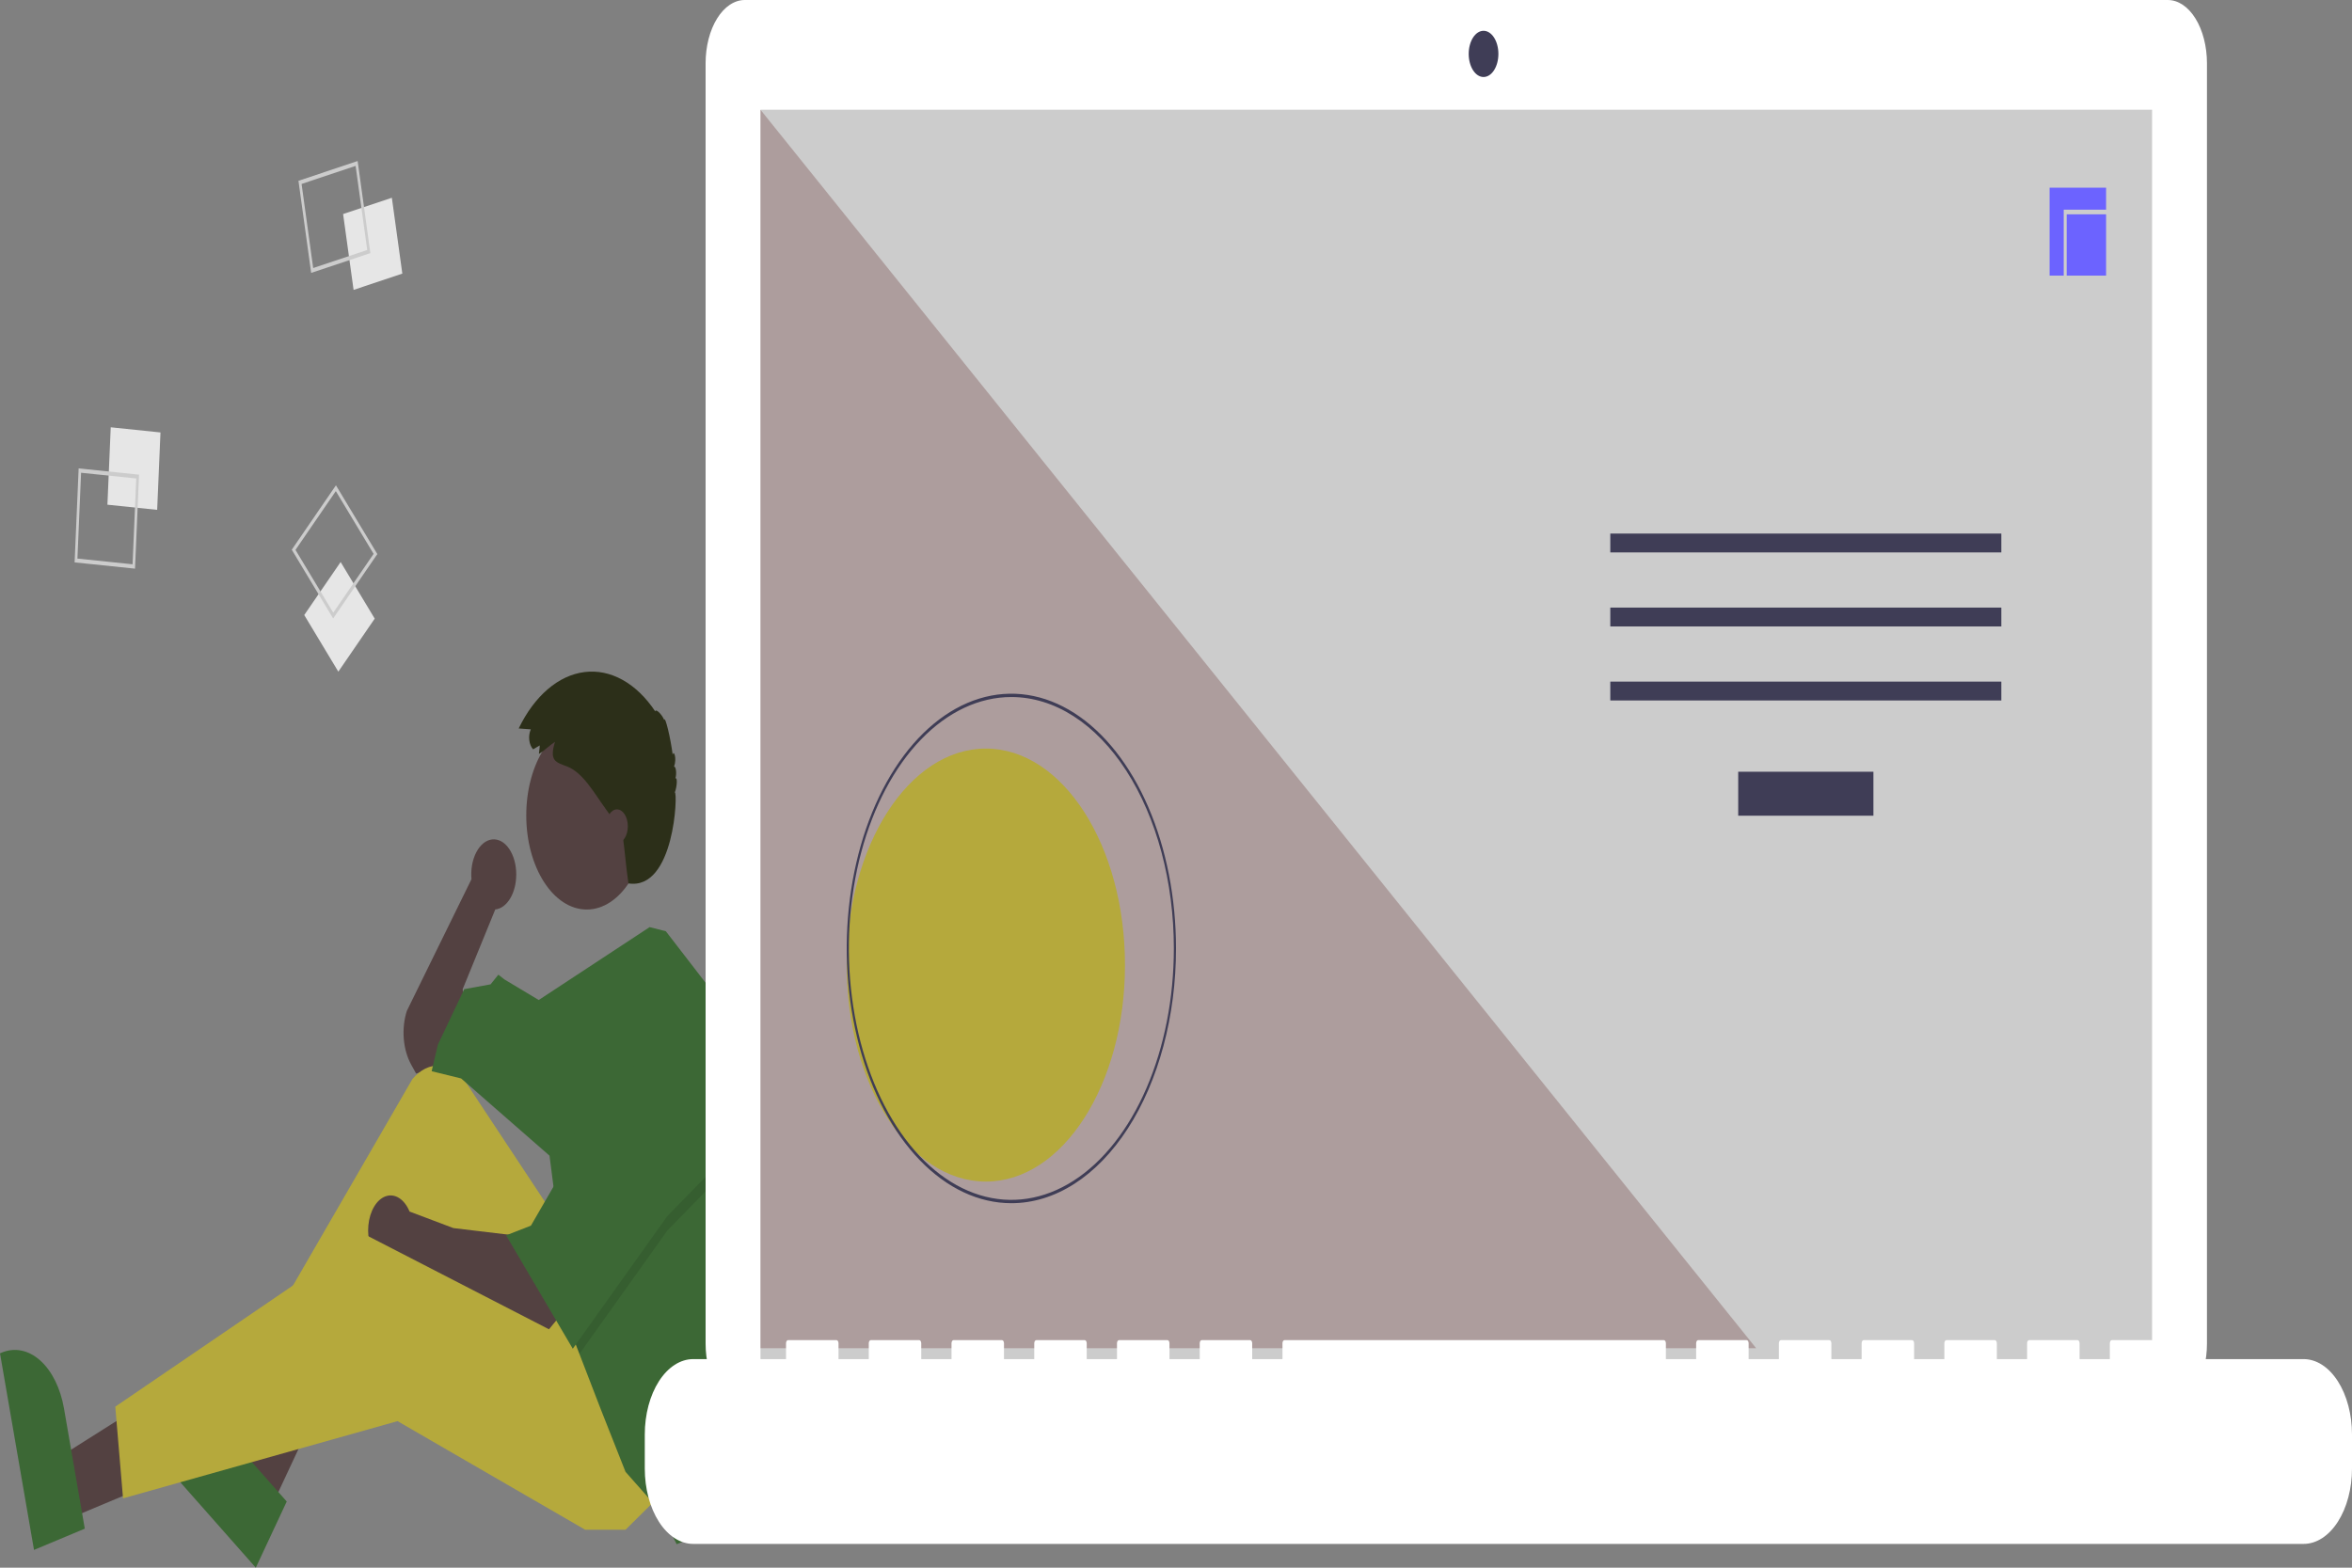 <svg width="600" height="400" viewBox="0 0 600 400" fill="none" xmlns="http://www.w3.org/2000/svg">
<rect x="0" y="0" width="600" height="400" fill="#808080" stroke="none"/>
<style>
body{
    
    text-align: center;
    margin-top: 50px;
}

#pti-carre1{
    animation: pti-carre1 3s infinite linear;
}

@keyframes pti-carre1 {
    to {
        transform: translateY(23px);
    }
}

#cercle2  {
    animation: cercle2 5s infinite linear;
    transform-origin: center;
}

@keyframes cercle2 {
    from {
        max-height: 0;
        color: fuchsia;
        opacity: 0;
        transform: scale(0);
    }
    to {
        max-height: 100px;
        color: gold;
    }
}

#tiret1, #tiret2, #tiret3{
    animation: bamm 2s infinite linear;
    transform-box:fill-box;
    transform-origin:center
}
@keyframes bamm {
    0% {
        transform: translate(0px);
       }
    50% {
        transform: translate(100px);
    }
    100% {
        transform:translate(0px);
    }   
}


#titer4, #pti-carre3, #pti-carre6,  #pti-carre7 {
    animation: titer4 350ms infinite linear;
    transform-origin: center;
    transform-box: fill-box;
}
@keyframes titer4 {
    from{
        transform: rotate(0deg);
    }
    to {
        transform: rotate(360deg);
    }
}

 #pti-carre8 {
    animation: pti-carre8 4s infinite linear;
    transform-origin: center;
    transform-box: fill-box;
}
@keyframes pti-carre8 {
    from{
        transform: translateY(0px);
    }
    50% {
        transform: translate(100px)
    }
    to {
        transform: translateX(0px);
    }
}

#pti-carre5 {
    animation: pti-carre5 4s infinite linear;
    transform-origin: center;
    transform-box: fill-box;
}
@keyframes pti-carre5 {
    from{
        transform: translateY(0px);
    }
    50% {
        transform: translate(-100px)
    }
    to {
        transform: translateX(0px);
    }
}
#pti-carre4 {
    animation: pti-carre4 4s infinite linear;
    transform-origin: center;
    transform-box: fill-box;
}
@keyframes pti-carre4 {
    from{
        transform: translateY(0px);
    }
    50% {
        transform: translate(-0px, -100px)
    }
    to {
        transform: translateX(0px);
    }
}

<!-- #pti-carre4 {
    animation: pti-carre4 2s infinite linear;
    transform-origin: center;
    transform-box: fill-box;
}
@keyframes pti-carre4 {
    from{
        transform: translate(0px);
    }
    to {
        transform: translate(-0px, -100px);
    }
} -->

#manche-g, #bras-g, #manche-g2, #jambe-g, #pied-g, #chaussure-g
, #bras-d, #jambe-d, #pied-d, #chaussure-d, #t-shirt, #tete, #cheveux, #oreille {
    animation:  2s infinite linear;
    transform-origin:center;
    transform-box:fill-box;
}

@keyframes manche-g {
    0% {
        transform: translate(0px);
    }
    50% {
        transform: translate(100px);
    }
    100% {
        transform: translate(0px);
    }
}
 #bras-d {
    animation:plante 1s infinite linear;
    transform-origin:bottom;
    transform-box:fill-box;
}
@keyframes plante {
    0% {
        transform:rotateZ(5deg);
    }
    50% {
        transform:rotateZ(-15deg);
    }
    100% {
        transform:rotateZ(10deg);
    }
}
#bras-g {
    animation:planta 2s infinite linear;
    transform-origin:bottom;
    transform-box:fill-box;
}
@keyframes planta {
    0% {
        transform:rotateZ(5deg);
    }
    50% {
        transform:rotateZ(-7deg);
    }
    100% {
        transform:rotateZ(10deg);
    }
}

 #cadre, #clavier, #triangle, #cadre2, #cercle1, #webcam {
    animation: boum 5s infinite linear;
    transform-origin:center;
    transform-box: fill-box;
}

@keyframes boum {
    0% {
        transform:  scale(0,0);
    }
    50% {
        transform: scale(1,1)
    }
    100% {
        transform: scale(0,0)
    }
}


</style>
<g id="codage" clip-path="url(#clip0_0:1)">
<path id="bras-d" d="M131.696 223.151C131.702 221.923 131.544 220.707 131.234 219.578C130.924 218.449 130.468 217.432 129.894 216.589C129.32 215.747 128.641 215.098 127.898 214.683C127.156 214.268 126.367 214.095 125.579 214.176C124.792 214.257 124.024 214.59 123.324 215.153C122.623 215.717 122.004 216.499 121.506 217.452C121.008 218.404 120.642 219.506 120.43 220.688C120.218 221.871 120.165 223.109 120.274 224.325L103.787 257.929C103.083 260.119 102.811 262.584 103.003 265.014C103.195 267.444 103.843 269.732 104.867 271.591L106.161 273.939L112.095 272.092L118.821 262.855L118.029 252.388L126.337 232.068L126.327 232.053C127.781 231.909 129.145 230.908 130.143 229.255C131.14 227.601 131.695 225.419 131.696 223.151V223.151Z" fill="#534141"/>
<path id="pied-g" d="M17.68 387.439L14.989 371.881L52.262 348.323L56.234 371.283L17.68 387.439Z" fill="#534141"/>
<path id="chaussure-g" d="M8.677 395.466L0 345.304L0.408 345.133C3.735 343.739 7.281 344.459 10.267 347.135C13.253 349.81 15.434 354.222 16.33 359.4L16.33 359.402L21.63 390.039L8.677 395.466Z" fill="#3C6835"/>
<path id="pied-d" d="M69.022 384.953L60.651 375.478L80.149 320.711L92.505 334.695L69.022 384.953Z" fill="#534141"/>
<path id="chaussure-d" d="M65.256 400L38.262 369.446L38.511 368.915C40.537 364.578 43.587 361.672 46.99 360.835C50.394 359.999 53.871 361.3 56.658 364.454L56.658 364.455L73.145 383.116L65.256 400Z" fill="#3C6835"/>
<path id="jambe-d" d="M140.184 308.421L119.117 276.569C117.279 273.789 114.857 272.136 112.298 271.914C109.739 271.691 107.214 272.914 105.188 275.358L65.411 344.135L68.972 352.755L106.952 312.731L132.667 365.07L157.196 345.982L140.184 308.421Z" fill="#B5A93C"/>
<path id="bras-g" d="M131.085 315.194L115.655 313.347L104.481 309.131C103.85 307.599 102.933 306.403 101.854 305.704C100.774 305.004 99.582 304.835 98.439 305.219C97.296 305.603 96.255 306.521 95.457 307.851C94.658 309.181 94.139 310.858 93.97 312.66C93.801 314.461 93.989 316.299 94.51 317.929C95.031 319.559 95.859 320.903 96.884 321.78C97.909 322.657 99.081 323.026 100.244 322.837C101.408 322.648 102.506 321.911 103.393 320.724L103.391 320.736L110.117 325.046L138.997 340.44L142.558 336.13L131.085 315.194Z" fill="#534141"/>
<path id="jambe-g" d="M168.273 381.696L159.569 390.317H149.283L101.413 362.608L31.388 382.312L29.41 358.913L93.501 315.195L149.679 344.135L168.273 381.696Z" fill="#B5A93C"/>
<path id="tete" d="M149.679 232.068C158.2 232.068 165.108 221.316 165.108 208.053C165.108 194.791 158.2 184.039 149.679 184.039C141.158 184.039 134.25 194.791 134.25 208.053C134.25 221.316 141.158 232.068 149.679 232.068Z" fill="#534141"/>
<path id="t-shirt" d="M189.601 303.932C189.601 318.425 188.134 332.828 185.254 346.61L184.098 352.14L178.56 391.548L172.625 394.011L168.273 385.39L159.57 375.538L153.24 359.529L147.812 345.453L146.118 341.056L140.184 294.875L117.634 275.17L110.117 273.323L111.699 266.55L118.425 252.388L125.15 251.156L127.129 248.693L128.711 249.924L137.435 255.155L165.718 236.557L169.856 237.609L184.098 256.082C187.739 271.399 189.603 287.601 189.601 303.932V303.932Z" fill="#3C6835"/>
<path id="manche-g2" opacity="0.1" d="M185.285 298.569L170.251 313.963L147.812 345.452L146.119 341.056L141.371 304.111H142.558L154.822 269.014L185.285 298.569Z" fill="black"/>
<path id="manche-g" d="M154.822 265.318L142.558 300.416L135.437 312.732L129.107 315.195L146.119 344.135L170.251 310.268L185.285 294.874L154.822 265.318Z" fill="#3C6835"/>
<path id="cheveux" d="M137.678 190.198L136.007 191.199C135.753 190.931 135.535 190.589 135.367 190.19C135.198 189.792 135.081 189.346 135.023 188.878C134.965 188.409 134.967 187.928 135.029 187.461C135.091 186.993 135.211 186.549 135.382 186.155C135.391 186.134 135.401 186.113 135.41 186.093L132.321 185.868C134.304 181.757 136.825 178.348 139.718 175.868C142.611 173.387 145.809 171.891 149.101 171.478C152.393 171.065 155.704 171.744 158.815 173.472C161.926 175.2 164.766 177.936 167.146 181.499C167.287 180.745 168.82 182.212 169.446 183.699C169.656 182.472 171.094 188.403 171.602 192.595C171.838 191.199 172.743 193.453 171.95 195.615C172.452 195.501 172.679 197.502 172.29 198.616C172.84 198.214 172.747 200.603 172.151 202.199C172.936 202.09 172.085 227.234 160.314 225.402C159.494 219.542 159.725 219.906 158.76 212.371C158.311 211.629 157.819 210.953 157.328 210.278L154.673 206.63C151.584 202.387 148.775 197.15 144.661 195.565C141.834 194.475 140.046 194.229 141.587 189.271C140.195 190.175 138.895 191.519 137.49 192.359C137.509 191.666 137.706 190.891 137.678 190.198Z" fill="#2C2F19"/>
<path id="oreille" d="M157.394 215.134C158.923 215.134 160.163 213.205 160.163 210.824C160.163 208.444 158.923 206.514 157.394 206.514C155.864 206.514 154.624 208.444 154.624 210.824C154.624 213.205 155.864 215.134 157.394 215.134Z" fill="#534141"/>
<path id="pti-carre6" d="M28.248 109.025L27.403 128.776L40.093 130.091L40.938 110.34L28.248 109.025Z" fill="#E6E6E6"/>
<path id="pti-carre5" d="M20.061 119.512L35.47 121.11L34.444 145.093L19.034 143.496L20.061 119.512ZM34.755 122.083L20.686 120.625L19.749 142.522L33.818 143.981L34.755 122.083Z" fill="#CCCCCC"/>
<path id="pti-carre3" d="M99.962 50.457L87.528 54.615L90.2 73.968L102.634 69.81L99.962 50.457Z" fill="#E6E6E6"/>
<path id="pti-carre4" d="M91.235 41.083L94.479 64.583L79.38 69.632L76.136 46.132L91.235 41.083ZM93.681 63.781L90.719 42.324L76.933 46.934L79.895 68.391L93.681 63.781Z" fill="#CCCCCC"/>
<path id="pti-carre7" d="M86.897 143.397L77.614 156.929L86.309 171.376L95.591 157.844L86.897 143.397Z" fill="#E6E6E6"/>
<path id="pti-carre8" d="M96.258 141.373L84.987 157.805L74.43 140.262L85.701 123.83L96.258 141.373ZM85.018 156.328L95.309 141.325L85.67 125.307L75.379 140.31L85.018 156.328Z" fill="#CCCCCC"/>
<path id="cadre" d="M553.008 0H189.992C188.68 -2.40871e-06 187.38 0.417 186.168 1.229C184.956 2.04 183.854 3.228 182.927 4.727C181.999 6.226 181.263 8.005 180.761 9.963C180.258 11.921 180 14.02 180 16.14V342.86C180 344.98 180.258 347.079 180.761 349.037C181.263 350.995 181.999 352.774 182.927 354.273C183.854 355.772 184.956 356.96 186.168 357.771C187.38 358.583 188.68 359 189.992 359H553.008C555.658 359 558.2 357.3 560.073 354.273C561.947 351.246 563 347.141 563 342.86V16.14C563 11.859 561.947 7.754 560.073 4.727C558.2 1.7 555.658 2.43231e-06 553.008 0Z" fill="white"/>
<path id="cadre2" d="M549 28H194V348H549V28Z" fill="#CCCCCC"/>
<path id="webcam" d="M378.456 19.648C380.547 19.648 382.243 17.009 382.243 13.753C382.243 10.498 380.547 7.859 378.456 7.859C376.364 7.859 374.669 10.498 374.669 13.753C374.669 17.009 376.364 19.648 378.456 19.648Z" fill="#3F3D56"/>
<path id="triangle" d="M448 344H194V28L448 344Z" fill="#6B3B3B" fill-opacity="0.32"/>
<path id="cercle2" d="M251.493 301.482C271.094 301.482 286.985 276.75 286.985 246.241C286.985 215.732 271.094 191 251.493 191C231.891 191 216 215.732 216 246.241C216 276.75 231.891 301.482 251.493 301.482Z" fill="#B5A93C"/>
<path id="cercle1" d="M258 307C249.693 307 241.573 303.188 234.666 296.046C227.759 288.903 222.376 278.752 219.197 266.874C216.018 254.997 215.186 241.928 216.807 229.319C218.428 216.71 222.428 205.128 228.302 196.038C234.175 186.948 241.659 180.757 249.806 178.249C257.953 175.741 266.398 177.028 274.073 181.948C281.747 186.868 288.307 195.199 292.922 205.888C297.537 216.577 300 229.144 300 242C300 250.536 298.914 258.988 296.803 266.874C294.692 274.761 291.599 281.926 287.698 287.962C283.798 293.998 279.168 298.786 274.073 302.052C268.977 305.319 263.516 307 258 307V307ZM258 177.85C249.802 177.85 241.788 181.612 234.971 188.661C228.154 195.71 222.842 205.729 219.704 217.451C216.567 229.173 215.746 242.071 217.345 254.515C218.945 266.959 222.893 278.389 228.69 287.361C234.487 296.333 241.873 302.442 249.913 304.918C257.954 307.393 266.288 306.123 273.863 301.267C281.437 296.412 287.91 288.189 292.465 277.64C297.02 267.091 299.451 254.688 299.451 242C299.451 233.576 298.379 225.234 296.296 217.451C294.213 209.668 291.159 202.596 287.31 196.639C283.461 190.682 278.892 185.957 273.863 182.733C268.833 179.509 263.443 177.85 258 177.85L258 177.85Z" fill="#3F3D56"/>
<path id="titer4" d="M477.914 196.912H443.422V208.129H477.914V196.912Z" fill="#3F3D56"/>
<path id="tiret1" d="M510.545 136.142H410.791V140.95H510.545V136.142Z" fill="#3F3D56"/>
<path id="tiret2" d="M510.545 155.029H410.791V159.837H510.545V155.029Z" fill="#3F3D56"/>
<path id="tiret3" d="M510.545 173.917H410.791V178.724H510.545V173.917Z" fill="#3F3D56"/>
<path id="pti-carre2" d="M537.268 47.89H522.854V70.324H537.268V47.89Z" fill="#6C63FF"/>
<path id="pti-carre1" d="M543.96 80.74H526.457V53.498H543.96V80.74ZM527.218 79.556H543.199V54.683H527.218L527.218 79.556Z" fill="#CCCCCC"/>
<path id="clavier" d="M587.645 346.779H551.609V342.738C551.609 342.633 551.596 342.529 551.57 342.431C551.544 342.334 551.507 342.246 551.459 342.171C551.411 342.097 551.354 342.038 551.292 341.998C551.229 341.957 551.162 341.937 551.095 341.937H538.74C538.672 341.937 538.605 341.958 538.543 341.998C538.48 342.038 538.423 342.097 538.376 342.171C538.328 342.246 538.29 342.334 538.264 342.431C538.238 342.529 538.225 342.633 538.225 342.738V346.779H530.503V342.738C530.503 342.633 530.49 342.529 530.464 342.431C530.438 342.334 530.4 342.246 530.352 342.171C530.304 342.097 530.248 342.038 530.185 341.998C530.123 341.957 530.056 341.937 529.988 341.937H517.633C517.566 341.937 517.499 341.957 517.436 341.998C517.374 342.038 517.317 342.097 517.269 342.171C517.221 342.246 517.183 342.334 517.158 342.431C517.132 342.529 517.118 342.633 517.118 342.738V342.738V346.779H509.397V342.738C509.397 342.633 509.383 342.529 509.357 342.431C509.332 342.334 509.294 342.246 509.246 342.171C509.198 342.097 509.141 342.038 509.079 341.998C509.016 341.957 508.949 341.937 508.882 341.937H496.527C496.459 341.937 496.392 341.957 496.33 341.998C496.267 342.038 496.211 342.097 496.163 342.171C496.115 342.246 496.077 342.334 496.051 342.431C496.025 342.529 496.012 342.633 496.012 342.738V342.738V346.779H488.29V342.738C488.29 342.633 488.277 342.529 488.251 342.431C488.225 342.334 488.187 342.246 488.139 342.171C488.091 342.097 488.035 342.038 487.972 341.998C487.91 341.957 487.843 341.937 487.775 341.937H475.42C475.353 341.937 475.286 341.958 475.223 341.998C475.161 342.038 475.104 342.097 475.056 342.171C475.008 342.246 474.971 342.334 474.945 342.431C474.919 342.529 474.905 342.633 474.905 342.738V346.779H467.184V342.738C467.184 342.633 467.17 342.529 467.144 342.431C467.119 342.334 467.081 342.246 467.033 342.171C466.985 342.097 466.928 342.038 466.866 341.998C466.803 341.957 466.736 341.937 466.669 341.937H454.314C454.246 341.937 454.179 341.957 454.117 341.998C454.054 342.038 453.998 342.097 453.95 342.171C453.902 342.246 453.864 342.334 453.838 342.431C453.812 342.529 453.799 342.633 453.799 342.738V342.738V346.779H446.077V342.738C446.077 342.633 446.064 342.529 446.038 342.431C446.012 342.334 445.974 342.246 445.926 342.171C445.879 342.097 445.822 342.038 445.759 341.998C445.697 341.957 445.63 341.937 445.562 341.937H433.207C433.14 341.937 433.073 341.957 433.01 341.998C432.948 342.038 432.891 342.097 432.843 342.171C432.795 342.246 432.758 342.334 432.732 342.431C432.706 342.529 432.693 342.633 432.693 342.738V342.738V346.779H424.971V342.738C424.971 342.633 424.957 342.529 424.931 342.431C424.906 342.334 424.868 342.246 424.82 342.171C424.772 342.097 424.715 342.038 424.653 341.998C424.59 341.957 424.523 341.937 424.456 341.937H327.675C327.607 341.937 327.54 341.957 327.478 341.998C327.415 342.038 327.359 342.097 327.311 342.171C327.263 342.246 327.225 342.334 327.199 342.431C327.173 342.529 327.16 342.633 327.16 342.738V342.738V346.779H319.438V342.738C319.438 342.633 319.425 342.529 319.399 342.431C319.373 342.334 319.335 342.246 319.287 342.171C319.24 342.097 319.183 342.038 319.12 341.998C319.058 341.957 318.991 341.937 318.923 341.937H306.568C306.501 341.937 306.434 341.957 306.371 341.998C306.309 342.038 306.252 342.097 306.204 342.171C306.157 342.246 306.119 342.334 306.093 342.431C306.067 342.529 306.054 342.633 306.054 342.738V342.738V346.779H298.332V342.738C298.332 342.633 298.318 342.529 298.293 342.431C298.267 342.334 298.229 342.246 298.181 342.171C298.133 342.097 298.076 342.038 298.014 341.998C297.951 341.957 297.885 341.937 297.817 341.937H285.462C285.394 341.937 285.327 341.957 285.265 341.998C285.202 342.038 285.146 342.097 285.098 342.171C285.05 342.246 285.012 342.334 284.986 342.431C284.96 342.529 284.947 342.633 284.947 342.738V342.738V346.779H277.225V342.738C277.225 342.633 277.212 342.529 277.186 342.431C277.16 342.334 277.122 342.246 277.074 342.171C277.027 342.097 276.97 342.038 276.907 341.998C276.845 341.957 276.778 341.937 276.71 341.937H264.355C264.288 341.937 264.221 341.957 264.158 341.998C264.096 342.038 264.039 342.097 263.991 342.171C263.944 342.246 263.906 342.334 263.88 342.431C263.854 342.529 263.841 342.633 263.841 342.738V342.738V346.779H256.119V342.738C256.119 342.633 256.105 342.529 256.08 342.431C256.054 342.334 256.016 342.246 255.968 342.171C255.92 342.097 255.863 342.038 255.801 341.998C255.738 341.957 255.672 341.937 255.604 341.937H243.249C243.181 341.937 243.114 341.957 243.052 341.998C242.989 342.038 242.933 342.097 242.885 342.171C242.837 342.246 242.799 342.334 242.773 342.431C242.747 342.529 242.734 342.633 242.734 342.738V342.738V346.779H235.012V342.738C235.012 342.633 234.999 342.529 234.973 342.431C234.947 342.334 234.909 342.246 234.861 342.171C234.814 342.097 234.757 342.038 234.694 341.998C234.632 341.957 234.565 341.937 234.497 341.937H222.142C222.006 341.937 221.875 342.021 221.778 342.171C221.682 342.322 221.628 342.525 221.628 342.738V346.779H213.906V342.738C213.906 342.633 213.892 342.529 213.867 342.431C213.841 342.334 213.803 342.246 213.755 342.171C213.707 342.097 213.65 342.038 213.588 341.998C213.526 341.957 213.459 341.937 213.391 341.937H201.036C200.899 341.937 200.768 342.021 200.672 342.171C200.575 342.322 200.521 342.525 200.521 342.738V346.779H176.841C173.564 346.779 170.421 348.805 168.104 352.411C165.787 356.017 164.486 360.909 164.486 366.008V374.704C164.486 379.804 165.787 384.695 168.104 388.301C170.421 391.907 173.564 393.933 176.841 393.933H587.645C590.922 393.933 594.064 391.907 596.381 388.301C598.698 384.695 600 379.804 600 374.704V366.008C600 363.483 599.68 360.983 599.059 358.65C598.439 356.317 597.529 354.197 596.381 352.411C595.234 350.626 593.872 349.209 592.373 348.243C590.874 347.276 589.267 346.779 587.645 346.779V346.779Z" fill="white"/>
</g>
<defs>
<clipPath id="clip0_0:1">
<rect width="600" height="400" fill="white"/>
</clipPath>
</defs>
</svg>
